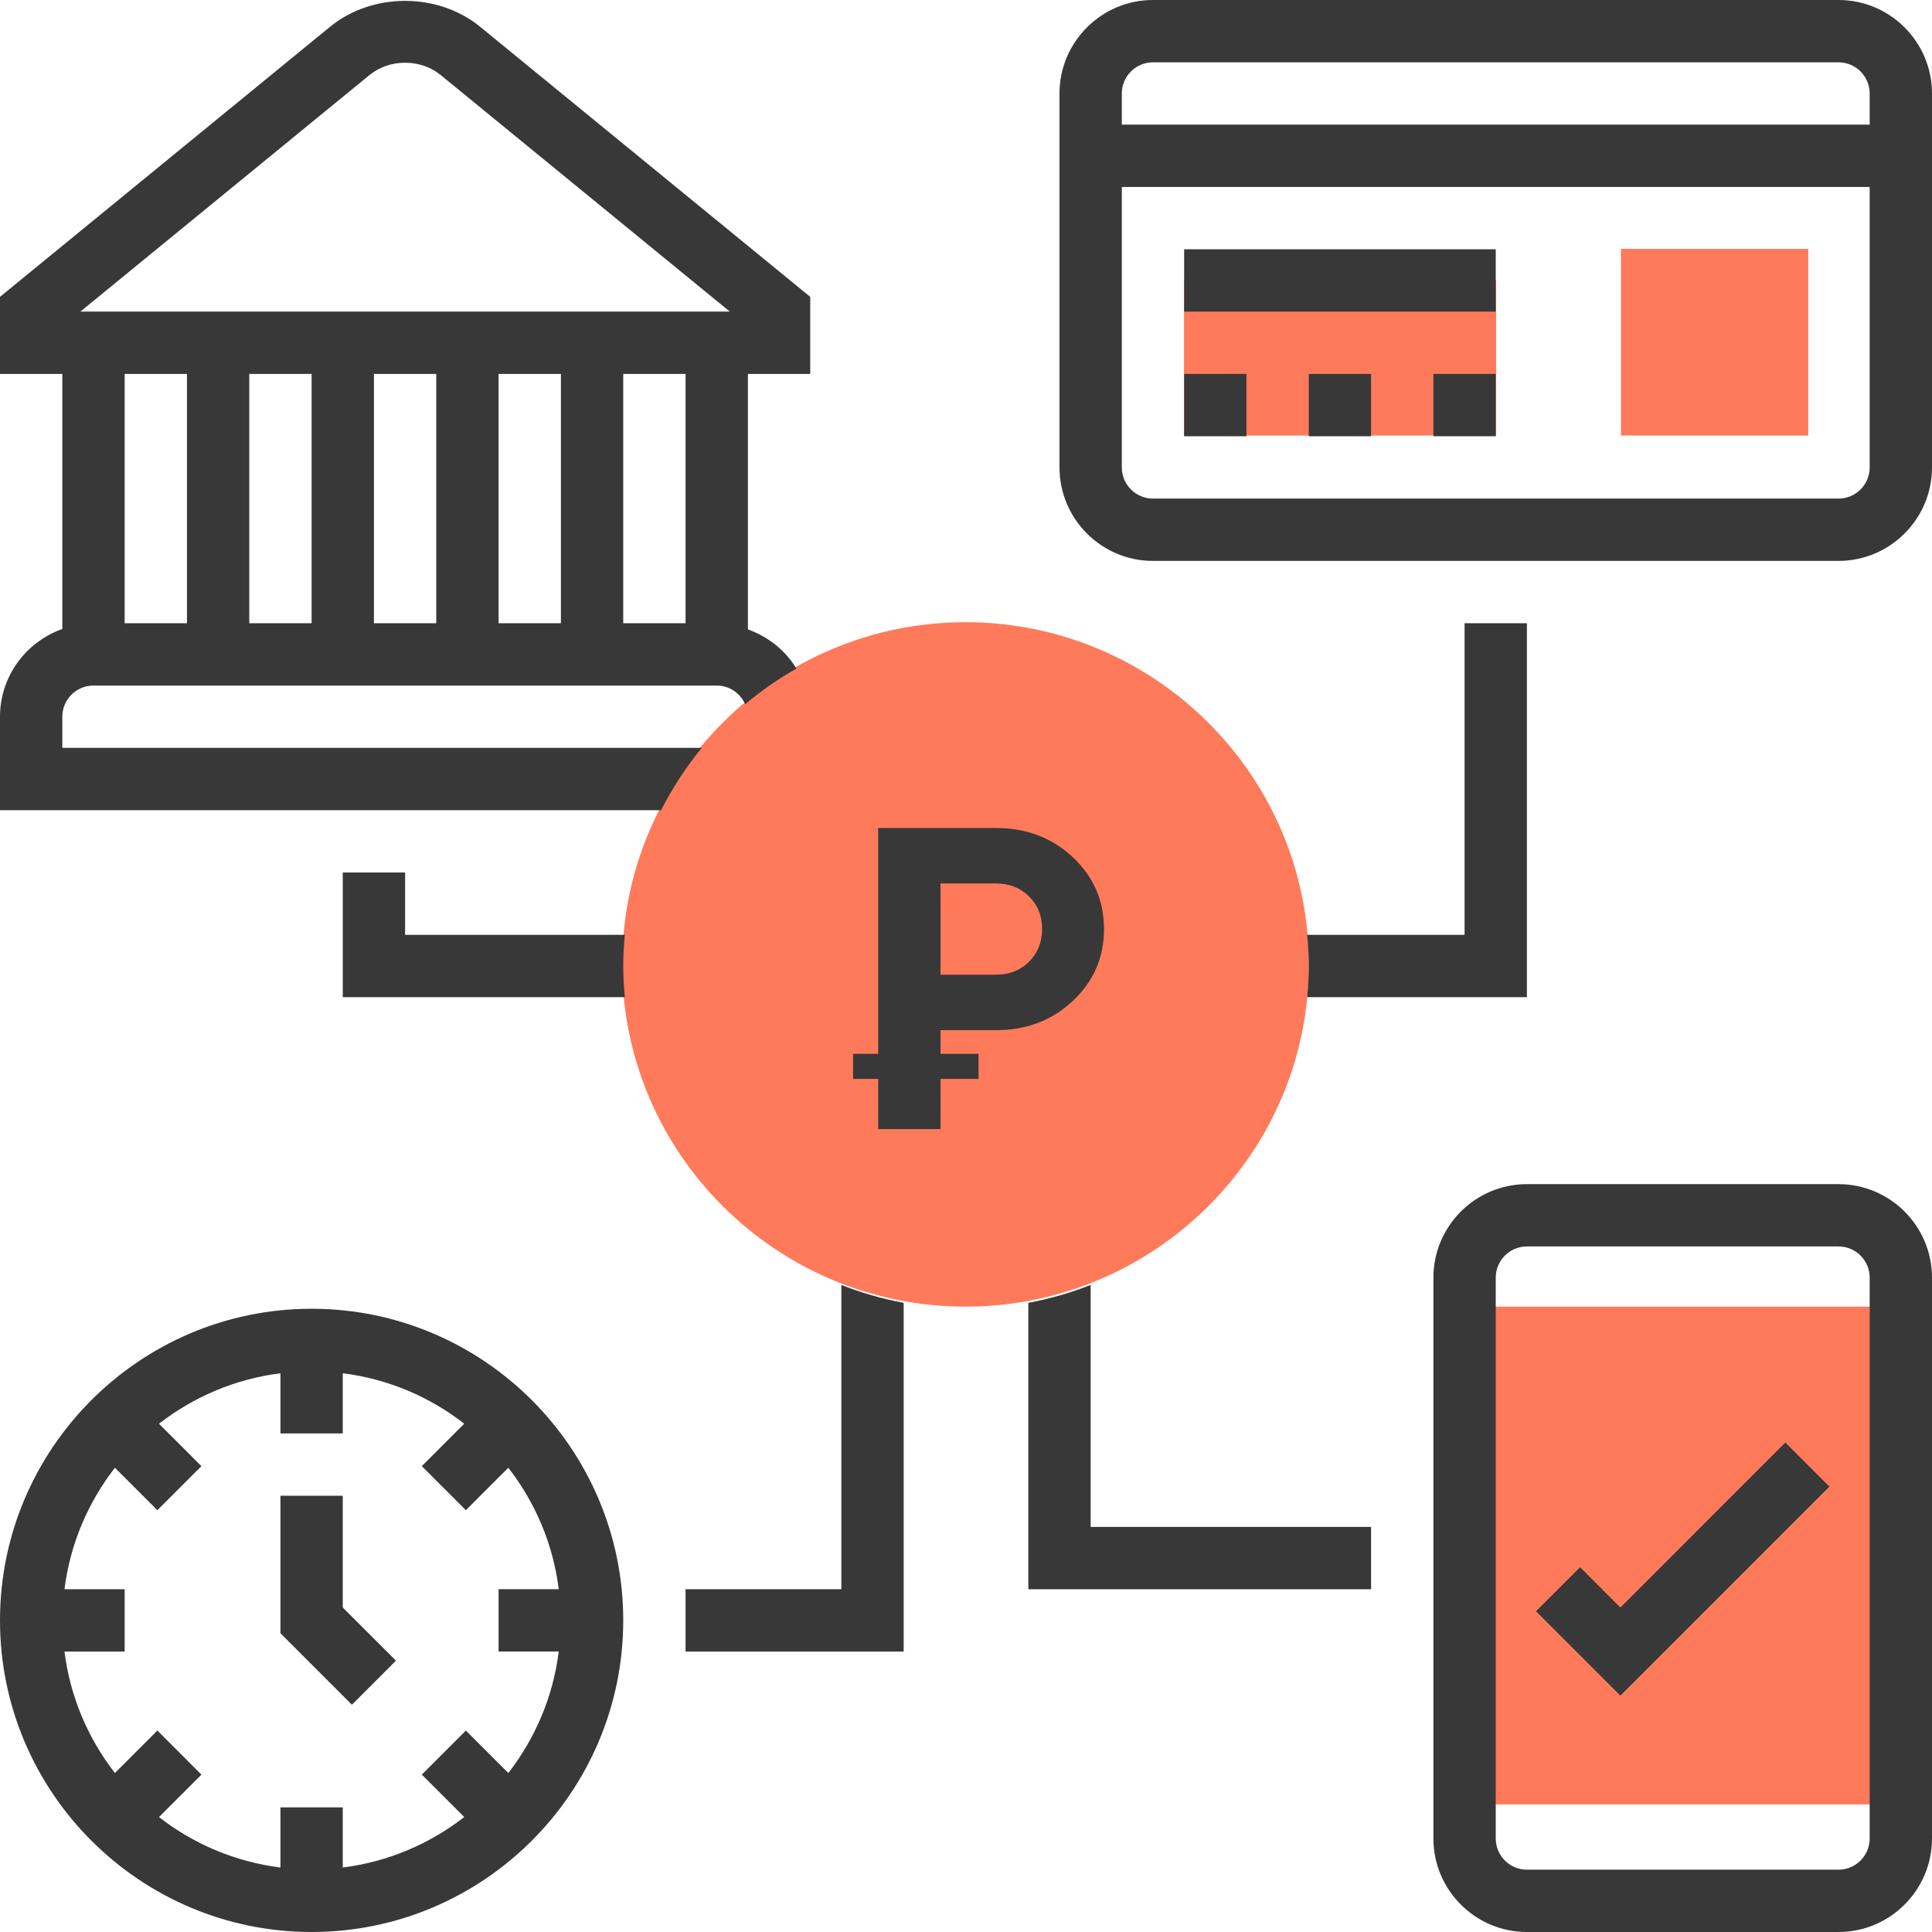 <svg width="77" height="77" viewBox="0 0 77 77" fill="none" xmlns="http://www.w3.org/2000/svg">
<path d="M75.798 71.915H58.384V52.076H75.798V71.915Z" fill="#FF7A5A"/>
<path d="M72.067 17.359H64.603V9.919H72.067V17.359Z" fill="#FF7A5A"/>
<path d="M59.628 17.359H47.189V11.159H59.628V17.359Z" fill="#FF7A5A"/>
<path d="M38.481 52.076C30.937 52.076 24.798 45.957 24.798 38.437C24.798 30.917 30.937 24.798 38.481 24.798C46.026 24.798 52.164 30.917 52.164 38.437C52.164 45.957 46.026 52.076 38.481 52.076Z" fill="#FF7A5A"/>
<path d="M39.698 33C40.91 33 41.93 33.389 42.758 34.166C43.586 34.943 44 35.897 44 37.029C44 38.16 43.586 39.114 42.758 39.891C41.93 40.669 40.91 41.057 39.698 41.057H37.484V45H35V33H39.698ZM39.698 38.846C40.226 38.846 40.664 38.674 41.012 38.331C41.36 37.977 41.534 37.543 41.534 37.029C41.534 36.503 41.36 36.069 41.012 35.726C40.664 35.383 40.226 35.211 39.698 35.211H37.484V38.846H39.698Z" fill="#383838"/>
<path d="M34 42H39V43H34V42Z" fill="#383838"/>
<path d="M73.274 47.194H60.855C58.801 47.194 57.129 48.865 57.129 50.919V73.274C57.129 75.328 58.801 77 60.855 77H73.274C75.328 77 77 75.328 77 73.274V50.919C77 48.865 75.328 47.194 73.274 47.194ZM74.516 73.274C74.516 73.96 73.959 74.516 73.274 74.516H60.855C60.17 74.516 59.613 73.96 59.613 73.274V50.919C59.613 50.234 60.17 49.677 60.855 49.677H73.274C73.959 49.677 74.516 50.234 74.516 50.919V73.274Z" fill="#383838"/>
<path d="M64.581 64.067L62.975 62.461L61.219 64.217L64.581 67.579L72.91 59.249L71.154 57.493L64.581 64.067Z" fill="#383838"/>
<path d="M12.419 52.161C5.571 52.161 0 57.733 0 64.581C0 71.429 5.571 77 12.419 77C19.267 77 24.839 71.429 24.839 64.581C24.839 57.733 19.267 52.161 12.419 52.161ZM22.269 65.823C22.042 67.633 21.326 69.29 20.259 70.664L18.567 68.971L16.811 70.727L18.502 72.418C17.129 73.487 15.472 74.202 13.661 74.429V72.032H11.177V74.43C9.367 74.203 7.71 73.488 6.336 72.42L8.028 70.728L6.272 68.971L4.58 70.664C3.512 69.29 2.797 67.633 2.57 65.823H4.968V63.339H2.57C2.797 61.528 3.512 59.871 4.58 58.498L6.272 60.19L8.028 58.434L6.336 56.743C7.71 55.675 9.367 54.959 11.177 54.732V57.129H13.661V54.731C15.472 54.958 17.129 55.673 18.502 56.742L16.811 58.433L18.567 60.189L20.259 58.496C21.326 59.87 22.042 61.527 22.269 63.337H19.871V65.821H22.269V65.823Z" fill="#383838"/>
<path d="M13.661 59.613H11.177V65.095L14.025 67.943L15.781 66.186L13.661 64.067V59.613Z" fill="#383838"/>
<path d="M73.274 0H45.952C43.898 0 42.226 1.672 42.226 3.726V18.629C42.226 20.683 43.898 22.355 45.952 22.355H73.274C75.328 22.355 77 20.683 77 18.629V3.726C77 1.672 75.328 0 73.274 0ZM45.952 2.484H73.274C73.959 2.484 74.516 3.04 74.516 3.726V4.968H44.71V3.726C44.71 3.04 45.267 2.484 45.952 2.484ZM73.274 19.871H45.952C45.267 19.871 44.71 19.315 44.71 18.629V7.452H74.516V18.629C74.516 19.315 73.959 19.871 73.274 19.871Z" fill="#383838"/>
<path d="M47.194 14.903H49.677V17.387H47.194V14.903Z" fill="#383838"/>
<path d="M52.161 14.903H54.645V17.387H52.161V14.903Z" fill="#383838"/>
<path d="M57.129 14.903H59.613V17.387H57.129V14.903Z" fill="#383838"/>
<path d="M47.194 9.935H59.613V12.419H47.194V9.935Z" fill="#383838"/>
<path d="M2.484 29.806V28.564C2.484 27.879 3.042 27.323 3.726 27.323H28.564C29.073 27.323 29.507 27.631 29.7 28.068C30.333 27.532 31.017 27.058 31.741 26.645C31.302 25.919 30.614 25.377 29.808 25.083V14.903H32.292V11.831L19.134 1.066C17.453 -0.309 14.84 -0.309 13.156 1.066L0 11.831V14.903H2.484V25.067C1.042 25.581 0 26.948 0 28.564V32.29H26.346C26.801 31.404 27.34 30.568 27.97 29.806H2.484ZM12.419 14.903V24.839H9.935V14.903H12.419ZM22.355 14.903V24.839H19.871V14.903H22.355ZM17.387 24.839H14.903V14.903H17.387V24.839ZM27.323 24.839H24.839V14.903H27.323V24.839ZM14.728 2.989C15.527 2.337 16.765 2.337 17.562 2.989L29.087 12.419H3.203L14.728 2.989ZM7.452 14.903V24.839H4.968V14.903H7.452Z" fill="#383838"/>
<path d="M43.468 51.212C42.673 51.524 41.843 51.765 40.984 51.924V63.339H54.645V60.855H43.468V51.212Z" fill="#383838"/>
<path d="M33.532 63.339H27.323V65.823H36.016V51.924C35.157 51.765 34.327 51.524 33.532 51.212V63.339Z" fill="#383838"/>
<path d="M60.855 39.742V24.839H58.371V37.258H52.098C52.135 37.668 52.161 38.08 52.161 38.5C52.161 38.92 52.135 39.332 52.098 39.742H60.855Z" fill="#383838"/>
<path d="M16.145 37.258V34.774H13.661V39.742H24.902C24.865 39.332 24.839 38.92 24.839 38.5C24.839 38.08 24.865 37.668 24.902 37.258H16.145Z" fill="#383838"/>
</svg>

